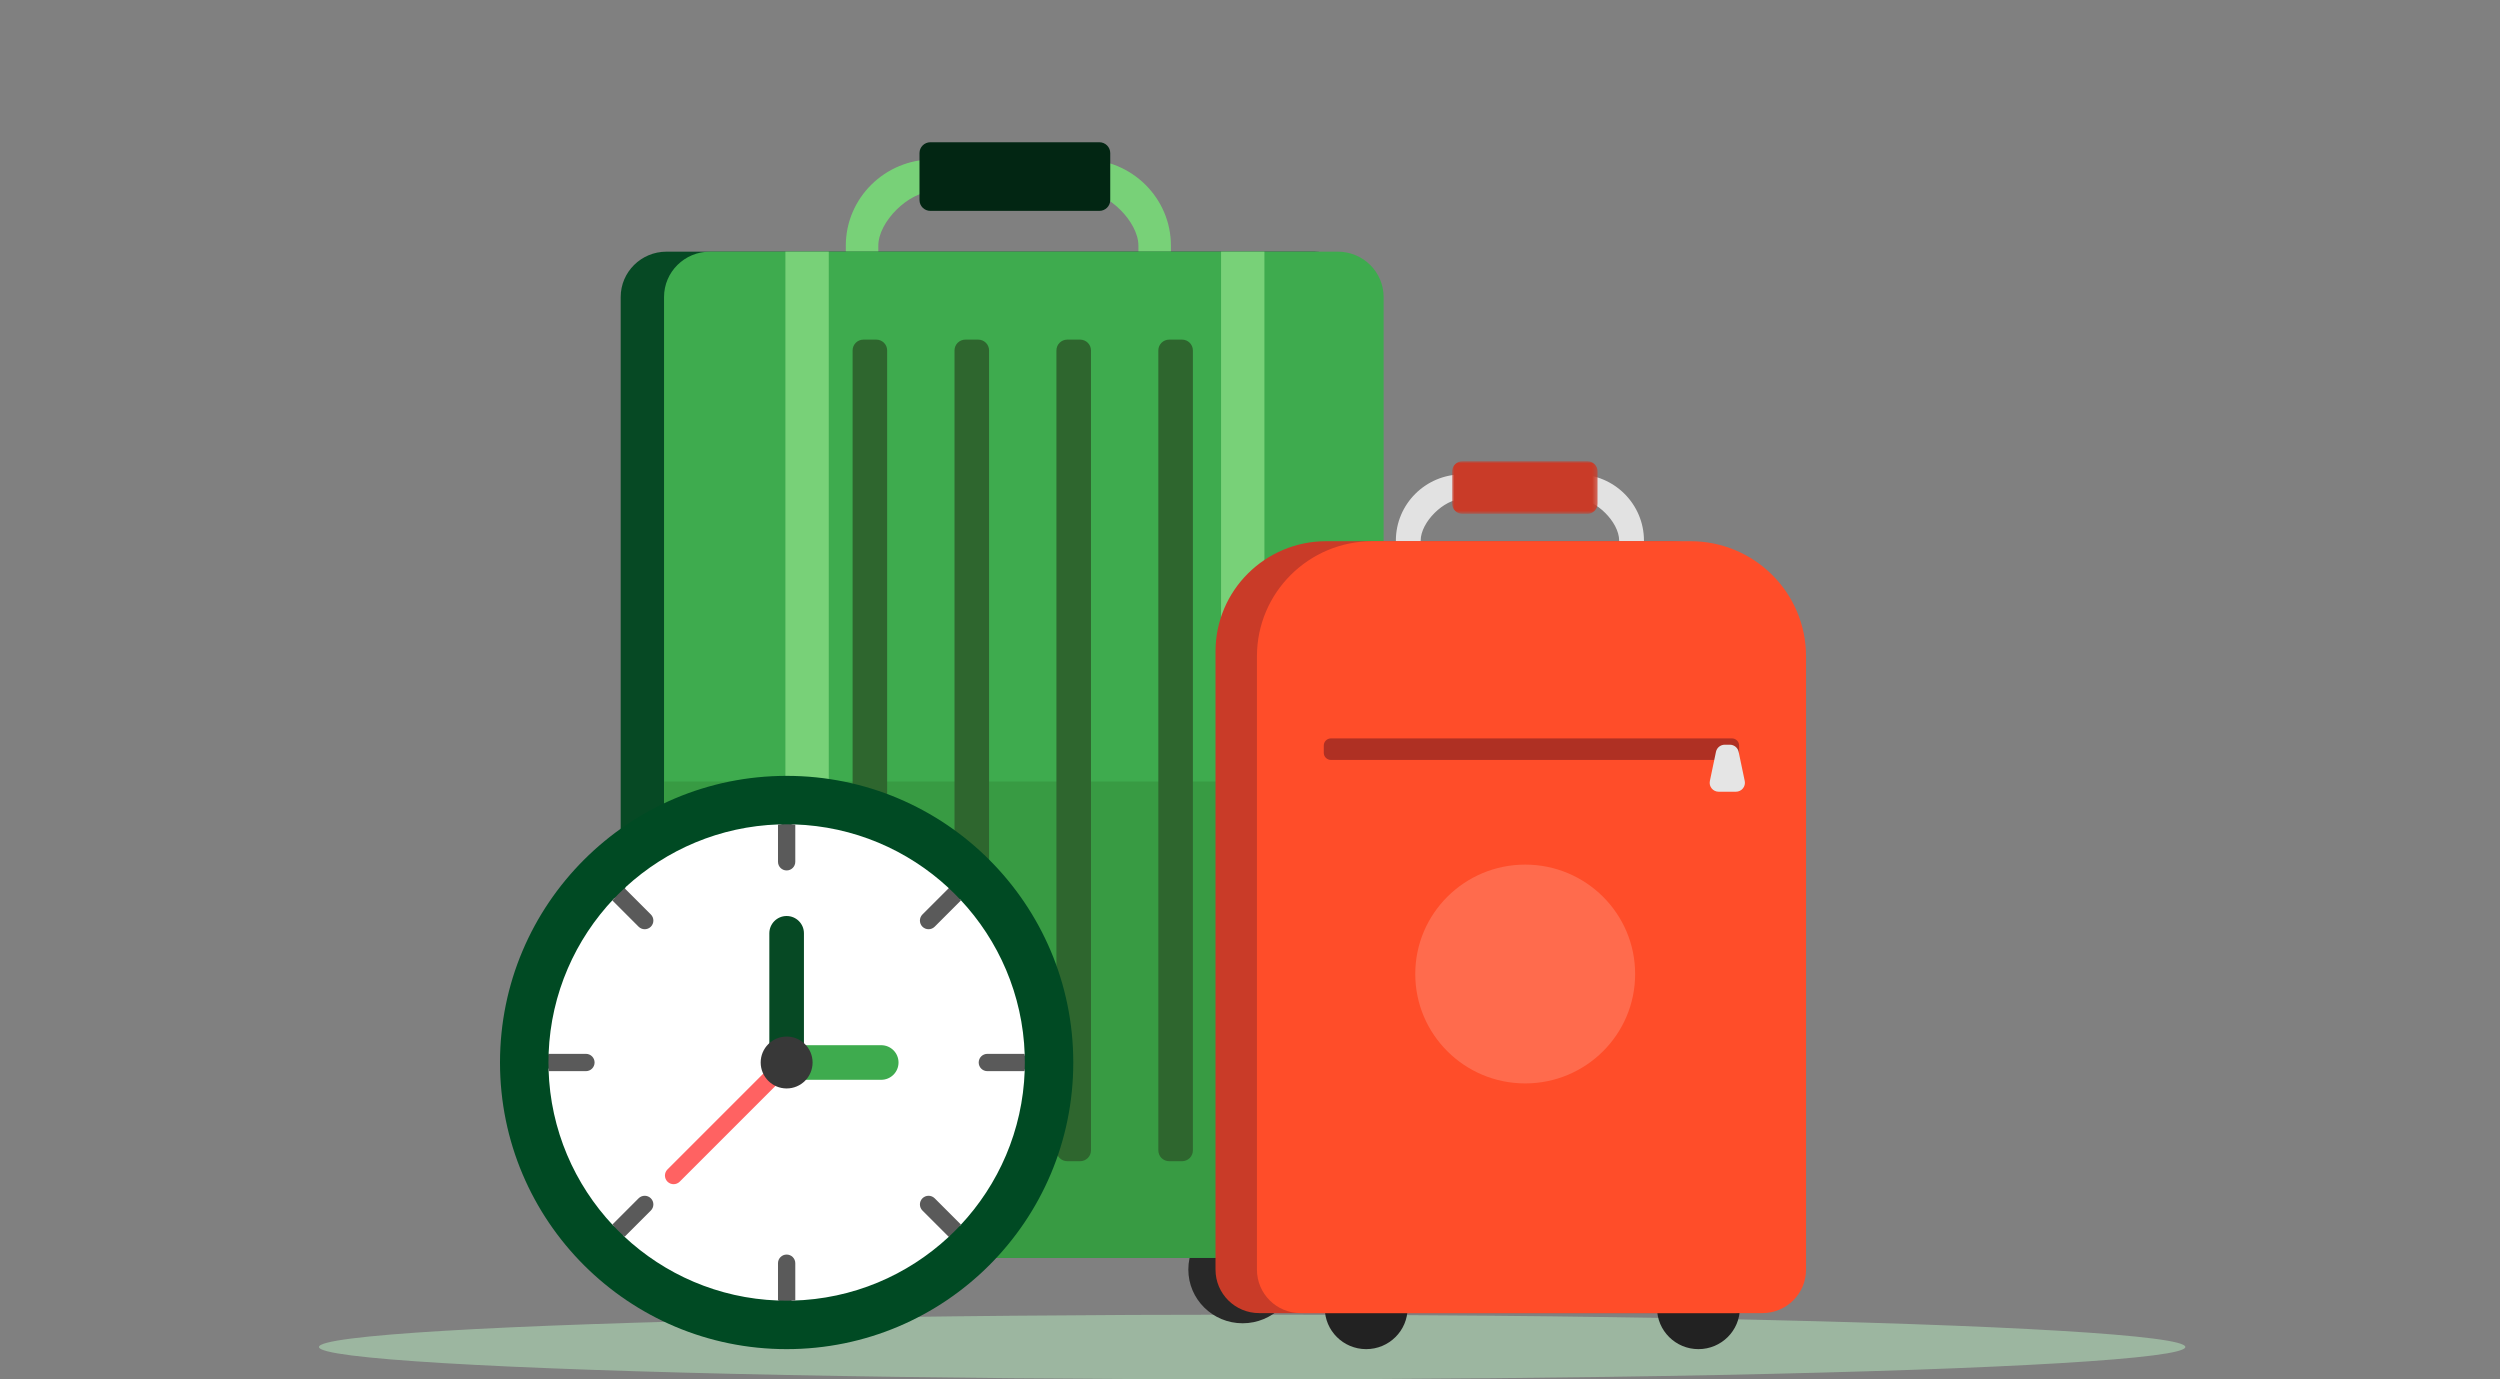 <?xml version="1.0" encoding="UTF-8"?>
<svg width="580px" height="320px" viewBox="0 0 580 320" version="1.1" xmlns="http://www.w3.org/2000/svg" xmlns:xlink="http://www.w3.org/1999/xlink">
    <rect x="0" y="0" width="580" height="320" fill="#808080" stroke="none"/>
    <title>S4</title>
    <defs>
        <polygon id="path-1" points="0 0 33.765 0 33.765 12.219 0 12.219"></polygon>
    </defs>
    <g id="Page-1" stroke="none" stroke-width="1" fill="none" fill-rule="evenodd">
        <g id="Artboard" transform="translate(-7797, -3817)">
            <g id="S4" transform="translate(7797, 3817)">
                <rect id="Rectangle" x="0" y="0" width="580" height="320"></rect>
                <g id="reglas_equipaje-copy" transform="translate(74, 33)">
                    <g id="Group-8" transform="translate(0, 272)" fill="#9CB6A0">
                        <ellipse id="Oval-Copy-2" cx="216.5" cy="7.5" rx="216.5" ry="7.5"></ellipse>
                    </g>
                    <g id="Group-85" transform="translate(70, 0)">
                        <path d="M72.438,11.447 C66.839,11.447 59.771,18.443 59.771,23.983 L59.771,143.734 C59.771,149.275 66.839,153.783 72.438,153.783 L107.445,153.783 C113.043,153.783 120.112,149.275 120.112,143.734 L120.112,23.983 C120.112,18.443 113.043,11.447 107.445,11.447 L72.438,11.447 Z M107.445,163.736 L72.438,163.736 C61.294,163.736 52.228,154.763 52.228,143.734 L52.228,23.983 C52.228,12.954 61.294,3.981 72.438,3.981 L107.445,3.981 C118.589,3.981 127.654,12.954 127.654,23.983 L127.654,143.734 C127.654,154.763 118.589,163.736 107.445,163.736 L107.445,163.736 Z" id="Fill-3" fill="#78D178"></path>
                        <path d="M55.742,261.533 C55.742,268.418 50.103,274 43.146,274 C36.189,274 30.55,268.418 30.55,261.533 C30.55,254.648 36.189,249.066 43.146,249.066 C50.103,249.066 55.742,254.648 55.742,261.533" id="Fill-5" fill="#282828"></path>
                        <path d="M156.886,261.533 C156.886,268.418 151.247,274 144.29,274 C137.333,274 131.693,268.418 131.693,261.533 C131.693,254.648 137.333,249.066 144.29,249.066 C151.247,249.066 156.886,254.648 156.886,261.533" id="Fill-7" fill="#282828"></path>
                        <path d="M160.835,258.796 L10.634,258.796 C4.761,258.796 0,254.084 0,248.271 L0,35.909 C0,30.096 4.761,25.385 10.634,25.385 L160.835,25.385 C166.708,25.385 171.469,30.096 171.469,35.909 L171.469,248.271 C171.469,254.084 166.708,258.796 160.835,258.796" id="Fill-9" fill="#064924"></path>
                        <path d="M166.366,258.796 L20.69,258.796 C14.818,258.796 10.057,254.084 10.057,248.271 L10.057,35.909 C10.057,30.096 14.818,25.385 20.69,25.385 L166.366,25.385 C172.239,25.385 177,30.096 177,35.909 L177,248.271 C177,254.084 172.239,258.796 166.366,258.796" id="Fill-11" fill="#3EAB4E"></path>
                        <path d="M166.366,258.796 L20.69,258.796 C14.818,258.796 10.057,254.084 10.057,248.271 L10.057,148.311 L177,148.311 L177,248.271 C177,254.084 172.239,258.796 166.366,258.796" id="Fill-13" fill="#389B43"></path>
                        <path d="M59.291,236.4 L56.331,236.4 C54.936,236.4 53.804,235.28 53.804,233.898 L53.804,48.291 C53.804,46.909 54.936,45.789 56.331,45.789 L59.291,45.789 C60.687,45.789 61.819,46.909 61.819,48.291 L61.819,233.898 C61.819,235.28 60.687,236.4 59.291,236.4" id="Fill-15" fill="#2E662E"></path>
                        <path d="M82.935,236.4 L79.975,236.4 C78.579,236.4 77.447,235.28 77.447,233.898 L77.447,48.291 C77.447,46.909 78.579,45.789 79.975,45.789 L82.935,45.789 C84.331,45.789 85.463,46.909 85.463,48.291 L85.463,233.898 C85.463,235.28 84.331,236.4 82.935,236.4" id="Fill-17" fill="#2E662E"></path>
                        <path d="M106.579,236.4 L103.619,236.4 C102.223,236.4 101.091,235.28 101.091,233.898 L101.091,48.291 C101.091,46.909 102.223,45.789 103.619,45.789 L106.579,45.789 C107.974,45.789 109.106,46.909 109.106,48.291 L109.106,233.898 C109.106,235.28 107.974,236.4 106.579,236.4" id="Fill-19" fill="#2E662E"></path>
                        <path d="M130.222,236.4 L127.263,236.4 C125.867,236.4 124.735,235.28 124.735,233.898 L124.735,48.291 C124.735,46.909 125.867,45.789 127.263,45.789 L130.222,45.789 C131.618,45.789 132.75,46.909 132.75,48.291 L132.75,233.898 C132.75,235.28 131.618,236.4 130.222,236.4" id="Fill-21" fill="#2E662E"></path>
                        <path d="M111.044,15.926 L71.856,15.926 C70.458,15.926 69.325,14.804 69.325,13.421 L69.325,2.505 C69.325,1.122 70.458,0 71.856,0 L111.044,0 C112.442,0 113.575,1.122 113.575,2.505 L113.575,13.421 C113.575,14.804 112.442,15.926 111.044,15.926" id="Fill-23" fill="#022613"></path>
                        <polygon id="Fill-25" fill="#78D178" points="38.216 258.796 48.273 258.796 48.273 25.385 38.216 25.385"></polygon>
                        <polygon id="Fill-27" fill="#78D178" points="139.287 258.796 149.344 258.796 149.344 25.385 139.287 25.385"></polygon>
                    </g>
                    <g id="clock" transform="translate(42, 147)" fill-rule="nonzero">
                        <circle id="Oval" fill="#004A23" cx="66.5" cy="66.5" r="66.5"></circle>
                        <path d="M66.266,120.788 C65.563,120.788 65.1,121.741 64.404,121.716 C50.649,121.199 38.164,115.632 28.755,106.818 C28.393,106.479 28.817,105.355 28.465,105.007 C27.969,104.518 26.703,104.8 26.226,104.293 C17.296,94.782 11.686,82.118 11.267,68.172 C11.251,67.615 12.106,67.141 12.106,66.579 C12.106,66.452 12.128,66.33 12.128,66.203 C12.133,65.606 11.261,64.922 11.284,64.33 C11.821,50.47 17.486,37.902 26.432,28.478 C26.899,27.986 28.041,28.365 28.525,27.891 C28.974,27.452 28.764,26.158 29.227,25.734 C38.632,17.126 51.015,11.721 64.629,11.265 C65.252,11.244 65.876,11.593 66.503,11.593 C67.105,11.593 67.705,11.243 68.303,11.262 C82.064,11.705 94.571,17.203 104.022,25.957 C104.532,26.43 103.825,27.922 104.317,28.413 C104.746,28.842 106.376,28.266 106.791,28.708 C115.677,38.177 121.273,50.768 121.733,64.636 C121.752,65.207 120.54,65.78 120.541,66.356 C120.541,66.402 120.518,66.474 120.518,66.521 C120.518,67.167 121.752,67.786 121.73,68.427 C121.252,82.278 115.651,94.851 106.768,104.305 C106.356,104.743 105.041,104.278 104.615,104.703 C104.145,105.172 104.563,106.529 104.076,106.981 C94.52,115.856 81.829,121.398 67.87,121.739 C67.415,121.749 66.723,120.788 66.266,120.788 Z" id="Path" fill="#FFFFFF"></path>
                        <path d="M66.5,70.514 C64.283,70.514 62.486,68.717 62.486,66.5 L62.486,36.528 C62.486,34.311 64.283,32.514 66.5,32.514 C68.717,32.514 70.514,34.311 70.514,36.528 L70.514,66.5 C70.514,68.717 68.717,70.514 66.5,70.514 L66.5,70.514 Z" id="Path" fill="#064924"></path>
                        <path d="M88.444,70.514 L66.5,70.514 C64.283,70.514 62.486,68.717 62.486,66.5 C62.486,64.283 64.283,62.486 66.5,62.486 L88.444,62.486 C90.661,62.486 92.458,64.283 92.458,66.5 C92.458,68.717 90.661,70.514 88.444,70.514 Z" id="Path" fill="#3EAB4E"></path>
                        <path d="M40.274,94.732 C39.761,94.732 39.247,94.536 38.855,94.144 C38.071,93.36 38.071,92.09 38.855,91.306 L65.08,65.08 C65.864,64.297 67.135,64.297 67.919,65.08 C68.703,65.864 68.703,67.135 67.919,67.919 L41.694,94.145 C41.302,94.536 40.788,94.732 40.274,94.732 L40.274,94.732 Z" id="Path" fill="#FF6262"></path>
                        <circle id="Oval" fill="#383838" cx="66.5" cy="66.5" r="6.021"></circle>
                        <g id="Group" transform="translate(11.24, 11.24)" fill="#5A5A5A">
                            <path d="M0.04,57.267 L8.697,57.267 C9.806,57.267 10.704,56.369 10.704,55.26 C10.704,54.152 9.806,53.254 8.697,53.254 L0.04,53.254 C0.016,53.92 0,54.588 0,55.26 C0,55.932 0.016,56.601 0.04,57.267 Z" id="Path"></path>
                            <path d="M20.916,86.766 L14.813,92.87 C15.725,93.85 16.671,94.796 17.652,95.708 L23.755,89.605 C24.538,88.821 24.538,87.551 23.755,86.766 C22.971,85.983 21.7,85.983 20.916,86.766 Z" id="Path"></path>
                            <path d="M55.26,99.817 C54.152,99.817 53.254,100.715 53.254,101.824 L53.254,110.481 C53.92,110.505 54.588,110.521 55.26,110.521 C55.932,110.521 56.601,110.505 57.267,110.481 L57.267,101.824 C57.267,100.715 56.369,99.817 55.26,99.817 Z" id="Path"></path>
                            <path d="M95.708,92.87 L89.605,86.766 C88.821,85.983 87.551,85.983 86.766,86.766 C85.983,87.55 85.983,88.821 86.766,89.605 L92.87,95.708 C93.85,94.796 94.796,93.85 95.708,92.87 Z" id="Path"></path>
                            <path d="M110.481,53.254 L101.824,53.254 C100.715,53.254 99.817,54.152 99.817,55.26 C99.817,56.369 100.715,57.267 101.824,57.267 L110.481,57.267 C110.505,56.601 110.521,55.932 110.521,55.26 C110.521,54.588 110.505,53.92 110.481,53.254 Z" id="Path"></path>
                            <path d="M92.87,14.813 L86.766,20.916 C85.983,21.7 85.983,22.97 86.766,23.755 C87.158,24.146 87.672,24.342 88.186,24.342 C88.699,24.342 89.213,24.146 89.605,23.755 L95.708,17.651 C94.796,16.671 93.85,15.725 92.87,14.813 Z" id="Path"></path>
                            <path d="M55.26,0 C54.588,0 53.92,0.016 53.254,0.04 L53.254,8.697 C53.254,9.806 54.152,10.704 55.26,10.704 C56.369,10.704 57.267,9.806 57.267,8.697 L57.267,0.04 C56.601,0.016 55.933,0 55.26,0 Z" id="Path"></path>
                            <path d="M14.813,17.651 L20.916,23.755 C21.308,24.146 21.822,24.342 22.335,24.342 C22.849,24.342 23.363,24.146 23.755,23.755 C24.538,22.971 24.538,21.7 23.755,20.916 L17.651,14.813 C16.671,15.725 15.725,16.671 14.813,17.651 Z" id="Path"></path>
                        </g>
                    </g>
                    <g id="Group-84-Copy" transform="translate(208, 74)">
                        <path d="M57.263,8.782 C52.992,8.782 47.598,14.15 47.598,18.401 L47.598,110.28 C47.598,114.531 52.992,117.99 57.263,117.99 L83.976,117.99 C88.248,117.99 93.642,114.531 93.642,110.28 L93.642,18.401 C93.642,14.15 88.248,8.782 83.976,8.782 L57.263,8.782 Z M83.976,125.626 L57.263,125.626 C48.76,125.626 41.842,118.742 41.842,110.28 L41.842,18.401 C41.842,9.939 48.76,3.055 57.263,3.055 L83.976,3.055 C92.479,3.055 99.397,9.939 99.397,18.401 L99.397,110.28 C99.397,118.742 92.479,125.626 83.976,125.626 L83.976,125.626 Z" id="Fill-3" fill="#E2E2E2" fill-rule="nonzero"></path>
                        <path d="M44.567,196.435 C44.567,201.717 40.264,206 34.955,206 C29.646,206 25.343,201.717 25.343,196.435 C25.343,191.152 29.646,186.869 34.955,186.869 C40.264,186.869 44.567,191.152 44.567,196.435" id="Fill-5" fill="#222222" fill-rule="nonzero"></path>
                        <path d="M121.652,196.435 C121.652,201.717 117.349,206 112.04,206 C106.731,206 102.428,201.717 102.428,196.435 C102.428,191.152 106.731,186.869 112.04,186.869 C117.349,186.869 121.652,191.152 121.652,196.435" id="Fill-7" fill="#222222" fill-rule="nonzero"></path>
                        <path d="M120.715,197.641 L10.126,197.641 C4.534,197.641 0,193.129 0,187.563 L0,44.132 C0,30.007 11.507,18.556 25.701,18.556 L105.141,18.556 C119.335,18.556 130.842,30.007 130.842,44.132 L130.842,187.563 C130.842,193.129 126.308,197.641 120.715,197.641" id="Fill-9" fill="#C93B28" fill-rule="nonzero"></path>
                        <path d="M126.873,197.641 L19.738,197.641 C14.145,197.641 9.611,193.129 9.611,187.563 L9.611,45.248 C9.611,30.507 21.62,18.556 36.433,18.556 L110.178,18.556 C124.991,18.556 137,30.507 137,45.248 L137,187.563 C137,193.129 132.466,197.641 126.873,197.641" id="Fill-11" fill="#FF4D29" fill-rule="nonzero"></path>
                        <g id="Fill-13-Clipped" transform="translate(54.888, 0)">
                            <mask id="mask-2" fill="white">
                                <use xlink:href="#path-1"></use>
                            </mask>
                            <g id="path-1"></g>
                            <path d="M31.355,12.219 L2.41,12.219 C1.079,12.219 0,11.145 0,9.82 L0,2.399 C0,1.074 1.079,-6.01141287e-05 2.41,-6.01141287e-05 L31.355,-6.01141287e-05 C32.686,-6.01141287e-05 33.765,1.074 33.765,2.399 L33.765,9.82 C33.765,11.145 32.686,12.219 31.355,12.219" id="Fill-13" fill="#C93B28" fill-rule="nonzero" mask="url(#mask-2)"></path>
                        </g>
                        <path d="M119.812,69.308 L26.778,69.308 C25.86,69.308 25.117,68.568 25.117,67.655 L25.117,65.962 C25.117,65.049 25.86,64.309 26.778,64.309 L119.812,64.309 C120.73,64.309 121.473,65.049 121.473,65.962 L121.473,67.655 C121.473,68.568 120.73,69.308 119.812,69.308" id="Fill-16" fill="#AF3023" fill-rule="nonzero"></path>
                        <path d="M120.74,76.68 L116.727,76.68 C115.406,76.68 114.419,75.472 114.689,74.186 L116.105,67.422 C116.306,66.461 117.157,65.773 118.142,65.773 L119.324,65.773 C120.31,65.773 121.161,66.461 121.362,67.422 L122.778,74.186 C123.047,75.472 122.06,76.68 120.74,76.68" id="Fill-18" fill="#E5E5E5" fill-rule="nonzero"></path>
                        <path d="M97.352,118.971 C97.352,132.988 85.933,144.352 71.847,144.352 C57.761,144.352 46.342,132.988 46.342,118.971 C46.342,104.953 57.761,93.589 71.847,93.589 C85.933,93.589 97.352,104.953 97.352,118.971" id="Fill-20" fill="#FF6B4D" fill-rule="nonzero"></path>
                    </g>
                </g>
            </g>
        </g>
    </g>
</svg>